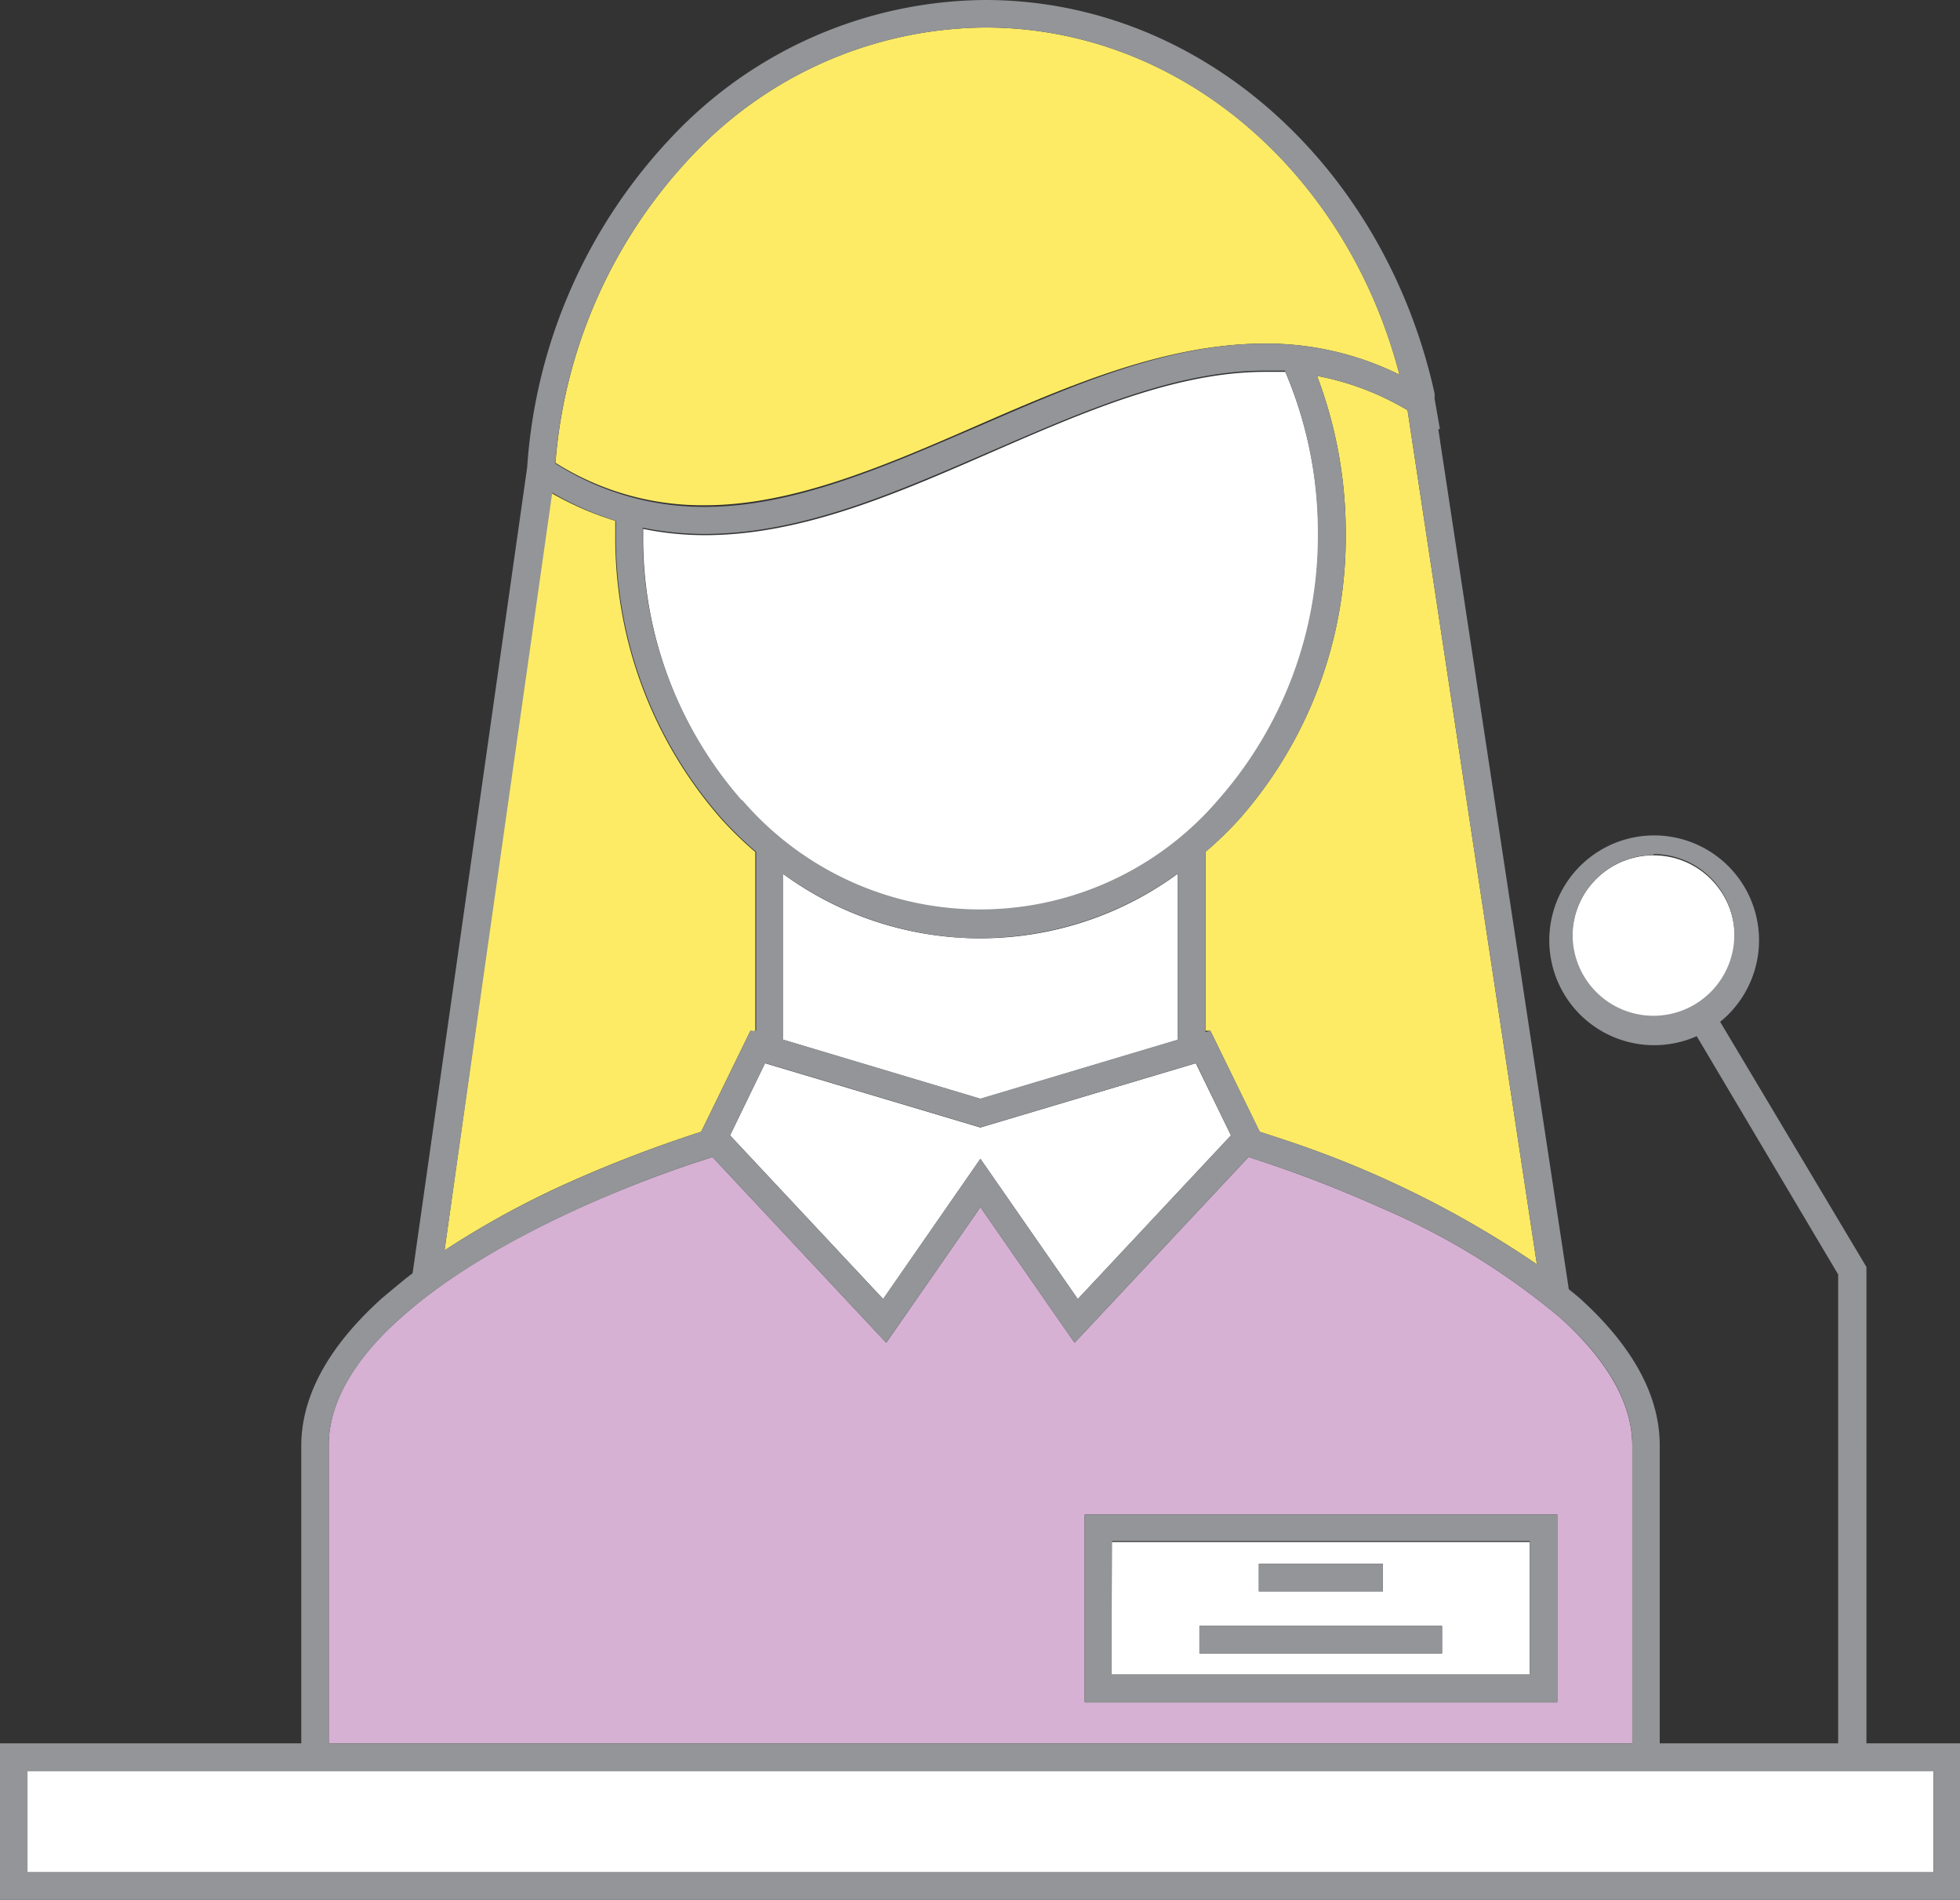 <svg xmlns="http://www.w3.org/2000/svg" viewBox="0 0 97 94"><rect x="0" y="0" width="97" height="94" fill="#333333" stroke="none"/><title>Depositphotos_80468470_04</title><g data-name="Layer 2"><g data-name="Layer 1"><g data-name="Layer 2"><g data-name="ëÎÓÈ 2"><path d="M65.18 18.6a21.83 21.83 0 0 1 1.42 7.8 21.1 21.1 0 0 1-5.27 14.13 18.8 18.8 0 0 1-1.67 1.62V51h.24l2.44 5 1.07.35a50.06 50.06 0 0 1 12.65 6.21l-6.4-42.26a13.69 13.69 0 0 0-4.48-1.7z" fill="#fdeb65"/><path d="M28.15 58.51A65 65 0 0 1 34.7 56l2.44-5 .24.07v-8.91a18.81 18.81 0 0 1-1.67-1.62 21.1 21.1 0 0 1-5.26-14.14v-.63a15.33 15.33 0 0 1-3.19-1.39L22 61.87a44.34 44.34 0 0 1 6.15-3.36z" fill="#fdeb65"/><circle cx="81.83" cy="46.34" r="4.02" fill="#fff"/><path d="M80.78 71.52c0-2.13-1.3-4.28-3.56-6.31a35.21 35.21 0 0 0-8.88-5.45 62.51 62.51 0 0 0-6.55-2.51l-8.61 9.19-4.66-6.71-4.66 6.71-8.6-9.19-1.19.39c-5.45 1.87-10.86 4.53-14.24 7.57-2.26 2-3.57 4.18-3.56 6.31v14.74h64.51zm-3.71 12v.68H53.68v-9.26h23.39z" fill="#d6b1d3"/><path d="M48.52 54.37l9.77-2.92v-8.22a16.54 16.54 0 0 1-19.55 0v8.21z" fill="#fff"/><path d="M48.52 45.06a15.83 15.83 0 0 0 11.79-5.44 19.74 19.74 0 0 0 4.93-13.22 20.35 20.35 0 0 0-1.63-8h-1c-4.42 0-9 2-13.59 4s-9.31 4.08-14.13 4.08a15.23 15.23 0 0 1-3.06-.31v.29a19.75 19.75 0 0 0 4.92 13.22 15.83 15.83 0 0 0 11.77 5.38z" fill="#fff"/><path d="M27.49 22.9a13.62 13.62 0 0 0 7.4 2.1c4.42 0 9-2 13.59-4s9.31-4 14.13-4a14.86 14.86 0 0 1 6.65 1.54c-2.6-10-10.82-17.18-20.51-17.18a20.13 20.13 0 0 0-14.51 6.35 24.92 24.92 0 0 0-6.75 15.19z" fill="#fdeb65"/><path fill="#fff" d="M43.71 64.28l4.81-6.94 4.82 6.94 7.58-8.1-1.74-3.57-10.66 3.18-10.66-3.18-1.73 3.57 7.58 8.1z"/><path d="M75.71 76.3H55v6.59h20.71zM62.3 77.38h6.14v1.36H62.3zm-2.94 4.43v-1.36h12v1.36z" fill="#fff"/><path d="M53.68 84.25h23.39v-9.31H53.68zm1.36-8h20.67v6.59H55z" fill="#939598"/><path fill="#fff" d="M82.14 87.62H1.36v5.02h94.33v-5.02H82.14z"/><path d="M96.37 86.26h-4V62.69l-7.24-12.13a5.19 5.19 0 1 0-1.16.71l7 11.79v23.2h-8.83V71.52c0-2.71-1.61-5.17-4-7.32l-.5-.41-6.46-42.56h.08L71 19.74v-.26C68.55 8.35 59.57 0 48.75 0a21.5 21.5 0 0 0-15.49 6.76 26.32 26.32 0 0 0-7.17 16.36L20.42 63c-.53.4-1 .81-1.51 1.23-2.4 2.16-4 4.62-4 7.32v14.71H0V94h97v-7.74zm-14.54-44a4 4 0 1 1-4 4 4 4 0 0 1 4-3.95zM1.36 92.64v-5h94.33v5zm14.91-21.12c0-2.13 1.3-4.28 3.56-6.31 3.38-3 8.79-5.7 14.24-7.57l1.19-.39 8.6 9.19 4.66-6.71 4.66 6.71 8.61-9.19a62.51 62.51 0 0 1 6.55 2.51 35.21 35.21 0 0 1 8.88 5.45c2.26 2 3.57 4.18 3.56 6.31v14.74H16.27zM48.75 1.36c9.69 0 17.91 7.22 20.51 17.18A14.86 14.86 0 0 0 62.61 17c-4.82 0-9.51 2.08-14.14 4.08s-9.17 4-13.59 4a13.62 13.62 0 0 1-7.4-2.15 24.92 24.92 0 0 1 6.75-15.2 20.13 20.13 0 0 1 14.52-6.37zM36.13 56.18l1.74-3.58 10.66 3.18 10.66-3.18 1.73 3.58-7.58 8.09-4.82-6.94-4.82 6.94zm.6-16.56a19.75 19.75 0 0 1-4.92-13.22v-.29a15.23 15.23 0 0 0 3.06.31c4.82 0 9.51-2.08 14.13-4.08s9.17-4 13.59-4h1a20.35 20.35 0 0 1 1.63 8 19.74 19.74 0 0 1-4.92 13.22 15.51 15.51 0 0 1-23.59 0zm11.79 6.8a16.75 16.75 0 0 0 9.77-3.2v8.22l-9.77 2.92-9.77-2.92v-8.21a16.74 16.74 0 0 0 9.77 3.2zm14.89 9.92L62.35 56l-2.45-5-.24.07v-8.91a18.8 18.8 0 0 0 1.67-1.62A21.1 21.1 0 0 0 66.6 26.4a21.83 21.83 0 0 0-1.42-7.8 13.69 13.69 0 0 1 4.48 1.7l6.4 42.26a50.06 50.06 0 0 0-12.64-6.21zM30.48 25.77v.63a21.1 21.1 0 0 0 5.27 14.13 18.81 18.81 0 0 0 1.67 1.62V51h-.28l-2.44 5a65 65 0 0 0-6.56 2.52A44.34 44.34 0 0 0 22 61.87l5.33-37.49a15.33 15.33 0 0 0 3.15 1.39z" fill="#939598"/><path fill="#939598" d="M62.3 77.38h6.14v1.36H62.3z"/><path fill="#939598" d="M59.36 80.45h12.02v1.36H59.36z"/></g></g></g></g></svg>